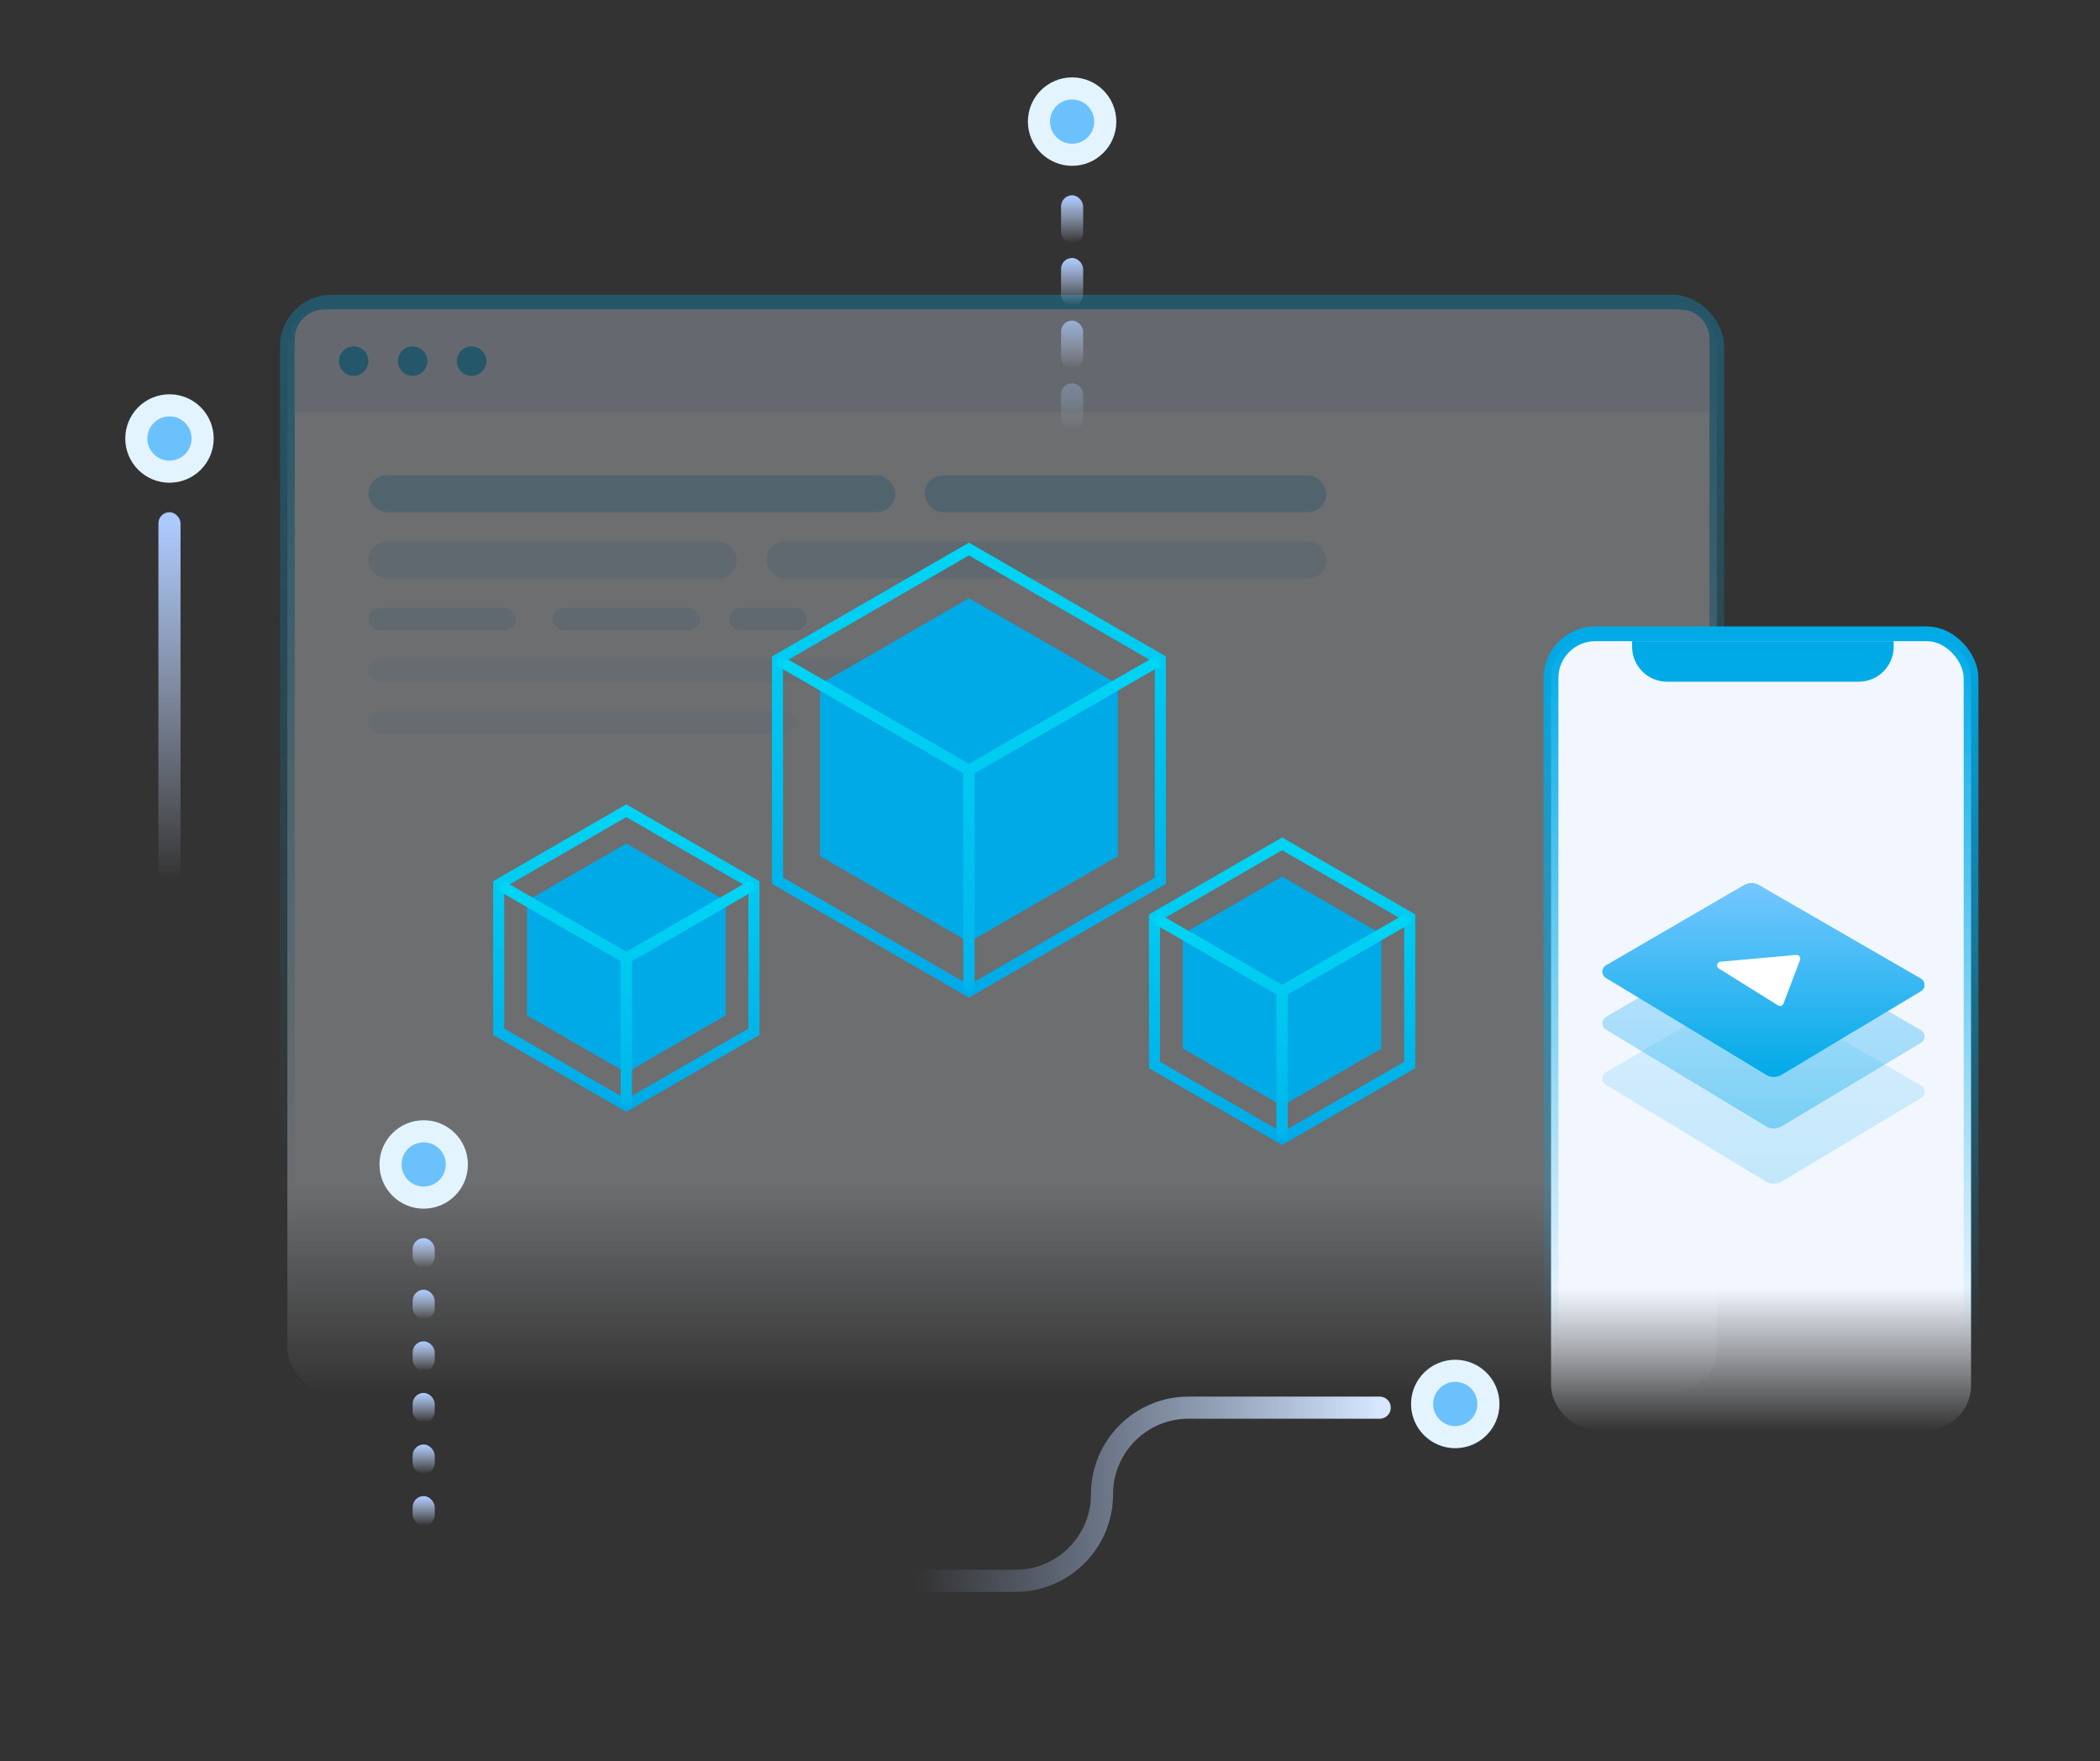 <svg xmlns="http://www.w3.org/2000/svg" xmlns:xlink="http://www.w3.org/1999/xlink" width="570" height="478" viewBox="0 0 570 478">
  <rect x="0" y="0" width="570" height="478" fill="#333333" stroke="none"/>
  <defs>
    <linearGradient id="插画03-a" x1="50%" x2="50%" y1="0%" y2="100%">
      <stop offset="0%" stop-color="#F2F7FF"/>
      <stop offset="46.804%" stop-color="#F2F7FF"/>
      <stop offset="80.638%" stop-color="#F2F7FF"/>
      <stop offset="100%" stop-color="#F2F7FF" stop-opacity="0"/>
    </linearGradient>
    <linearGradient id="插画03-b" x1="50%" x2="50%" y1="0%" y2="100%">
      <stop offset="0%" stop-color="#00AAE7"/>
      <stop offset="82.26%" stop-color="#00AAE7" stop-opacity="0"/>
      <stop offset="100%" stop-color="#00AAE7" stop-opacity="0"/>
    </linearGradient>
    <linearGradient id="插画03-c" x1="50%" x2="50%" y1="2.375%" y2="100%">
      <stop offset="0%" stop-color="#ADCAFF"/>
      <stop offset="100%" stop-color="#D4E3FF" stop-opacity="0"/>
    </linearGradient>
    <linearGradient id="插画03-d" x1="50%" x2="50%" y1="2.375%" y2="100%">
      <stop offset="0%" stop-color="#ADCAFF"/>
      <stop offset="100%" stop-color="#D4E3FF" stop-opacity="0"/>
    </linearGradient>
    <linearGradient id="插画03-e" x1="50%" x2="50%" y1="2.375%" y2="100%">
      <stop offset="0%" stop-color="#ADCAFF"/>
      <stop offset="100%" stop-color="#D4E3FF" stop-opacity="0"/>
    </linearGradient>
    <linearGradient id="插画03-f" x1="50%" x2="50%" y1="0%" y2="100%">
      <stop offset="0%" stop-color="#F2F7FF"/>
      <stop offset="82.132%" stop-color="#F2F7FF"/>
      <stop offset="100%" stop-color="#F2F7FF" stop-opacity="0"/>
    </linearGradient>
    <linearGradient id="插画03-g" x1="50%" x2="50%" y1="0%" y2="88.67%">
      <stop offset="0%" stop-color="#00AAE7"/>
      <stop offset="100%" stop-color="#00AAE7" stop-opacity="0"/>
    </linearGradient>
    <linearGradient id="插画03-h" x1="50%" x2="50%" y1="0%" y2="100%">
      <stop offset="0%" stop-color="#76C7FF"/>
      <stop offset="100%" stop-color="#00AAE7"/>
    </linearGradient>
    <polygon id="插画03-i" points="46.667 0 87.081 23.333 87.081 70 46.667 93.333 6.252 70 6.252 23.333"/>
    <linearGradient id="插画03-k" x1="50%" x2="50%" y1="0%" y2="100%">
      <stop offset="0%" stop-color="#00D5F5"/>
      <stop offset="100%" stop-color="#00AAE7"/>
    </linearGradient>
    <polygon id="插画03-j" points="60 0 111.962 30 111.962 90 60 120 8.038 90 8.038 30"/>
    <polygon id="插画03-m" points="31.111 0 58.054 15.556 58.054 46.667 31.111 62.222 4.168 46.667 4.168 15.556"/>
    <polygon id="插画03-n" points="40 0 74.641 20 74.641 60 40 80 5.359 60 5.359 20"/>
    <polygon id="插画03-p" points="31.111 0 58.054 15.556 58.054 46.667 31.111 62.222 4.168 46.667 4.168 15.556"/>
    <polygon id="插画03-q" points="40 0 74.641 20 74.641 60 40 80 5.359 60 5.359 20"/>
    <linearGradient id="插画03-s" x1="100%" x2="0%" y1="5.496%" y2="5.496%">
      <stop offset="0%" stop-color="#D6E7FF"/>
      <stop offset="100%" stop-color="#ADCAFF" stop-opacity="0"/>
    </linearGradient>
  </defs>
  <g fill="none" fill-rule="evenodd">
    <g opacity=".3" transform="translate(76 80)">
      <rect width="388" height="296" x="2" y="2" fill="url(#插画03-a)" stroke="url(#插画03-b)" stroke-width="4" rx="12"/>
      <g transform="translate(24 49)">
        <rect width="143" height="10" fill="#98D8F9" rx="5"/>
        <rect width="109" height="10" x="151" fill="#98D8F9" rx="5"/>
        <rect width="100" height="10" y="18" fill="#98D8F9" opacity=".5" rx="5"/>
        <rect width="152" height="10" x="108" y="18" fill="#98D8F9" opacity=".5" rx="5"/>
        <rect width="40" height="6" y="36" fill="#98D8F9" opacity=".5" rx="3"/>
        <rect width="146" height="6" y="50" fill="#DEF0FE" rx="3"/>
        <rect width="116" height="6" y="64" fill="#DEF0FE" rx="3"/>
        <rect width="40" height="6" x="50" y="36" fill="#98D8F9" opacity=".5" rx="3"/>
        <rect width="21" height="6" x="98" y="36" fill="#98D8F9" opacity=".5" rx="3"/>
      </g>
      <g transform="translate(4 4)">
        <path fill="#DAE9FB" d="M8,0 L376,0 C380.418,-8.11624501e-16 384,3.582 384,8 L384,28 L384,28 L0,28 L0,8 C-5.41083001e-16,3.582 3.582,8.11624501e-16 8,0 Z"/>
        <path fill="#00AAE7" d="M16,10 C18.209,10 20,11.791 20,14 C20,16.209 18.209,18 16,18 C13.791,18 12,16.209 12,14 C12,11.791 13.791,10 16,10 Z M32,10 C34.209,10 36,11.791 36,14 C36,16.209 34.209,18 32,18 C29.791,18 28,16.209 28,14 C28,11.791 29.791,10 32,10 Z M48,10 C50.209,10 52,11.791 52,14 C52,16.209 50.209,18 48,18 C45.791,18 44,16.209 44,14 C44,11.791 45.791,10 48,10 Z"/>
      </g>
    </g>
    <g transform="translate(109 310)">
      <rect width="6" height="8" x="3" y="26" fill="url(#插画03-c)" rx="3"/>
      <rect width="6" height="8" x="3" y="40" fill="url(#插画03-c)" rx="3"/>
      <rect width="6" height="8" x="3" y="54" fill="url(#插画03-c)" rx="3"/>
      <rect width="6" height="8" x="3" y="68" fill="url(#插画03-c)" rx="3"/>
      <rect width="6" height="8" x="3" y="82" fill="url(#插画03-c)" rx="3"/>
      <rect width="6" height="8" x="3" y="96" fill="url(#插画03-c)" rx="3"/>
      <circle cx="6" cy="6" r="9" fill="#6BC1FC" stroke="#E3F4FF" stroke-width="6"/>
    </g>
    <g transform="translate(285 27)">
      <rect width="6" height="13" x="3" y="26" fill="url(#插画03-d)" rx="3"/>
      <rect width="6" height="13" x="3" y="43" fill="url(#插画03-d)" rx="3"/>
      <rect width="6" height="13" x="3" y="60" fill="url(#插画03-d)" opacity=".7" rx="3"/>
      <rect width="6" height="13" x="3" y="77" fill="url(#插画03-d)" opacity=".3" rx="3"/>
      <circle cx="6" cy="6" r="9" fill="#6BC1FC" stroke="#E3F4FF" stroke-width="6"/>
    </g>
    <g transform="translate(40 113)">
      <rect width="6" height="100" x="3" y="26" fill="url(#插画03-e)" rx="3"/>
      <circle cx="6" cy="6" r="9" fill="#6BC1FC" stroke="#E3F4FF" stroke-width="6"/>
    </g>
    <g transform="translate(419 170)">
      <rect width="114" height="216" x="2" y="2" fill="url(#插画03-f)" stroke="url(#插画03-g)" stroke-width="4" rx="12"/>
      <g transform="translate(14 69)">
        <path fill="url(#插画03-h)" d="M2.917,51.952 L40.391,30.165 C41.63,29.444 43.159,29.442 44.401,30.158 L88.383,55.547 C89.34,56.1 89.668,57.323 89.115,58.279 C88.945,58.574 88.703,58.82 88.411,58.995 L50.525,81.693 C49.255,82.454 47.668,82.451 46.401,81.685 L2.888,55.392 C1.942,54.821 1.639,53.592 2.21,52.646 C2.384,52.359 2.627,52.12 2.917,51.952 Z" opacity=".2"/>
        <path fill="url(#插画03-h)" d="M2.917,36.952 L40.391,15.165 C41.63,14.444 43.159,14.442 44.401,15.158 L88.383,40.547 C89.34,41.1 89.668,42.323 89.115,43.279 C88.945,43.574 88.703,43.82 88.411,43.995 L50.525,66.693 C49.255,67.454 47.668,67.451 46.401,66.685 L2.888,40.392 C1.942,39.821 1.639,38.592 2.21,37.646 C2.384,37.359 2.627,37.12 2.917,36.952 Z" opacity=".4"/>
        <path fill="url(#插画03-h)" d="M2.917,22.952 L40.391,1.165 C41.63,0.444 43.159,0.442 44.401,1.158 L88.383,26.547 C89.34,27.1 89.668,28.323 89.115,29.279 C88.945,29.574 88.703,29.82 88.411,29.995 L50.525,52.693 C49.255,53.454 47.668,53.451 46.401,52.685 L2.888,26.392 C1.942,25.821 1.639,24.592 2.21,23.646 C2.384,23.359 2.627,23.12 2.917,22.952 Z"/>
        <path fill="#FFF" d="M33.535,23.825 L49.622,33.848 C50.09,34.14 50.707,33.997 50.999,33.528 C51.034,33.473 51.063,33.414 51.086,33.354 L55.584,21.493 C55.78,20.976 55.52,20.399 55.004,20.203 C54.862,20.149 54.711,20.129 54.56,20.142 L33.975,21.98 C33.424,22.029 33.018,22.515 33.067,23.065 C33.095,23.377 33.268,23.659 33.535,23.825 Z"/>
      </g>
      <path fill="#00AAE7" d="M95,4.5 L95,5.5 C95,10.747 90.747,15 85.5,15 L33.5,15 C28.253,15 24,10.747 24,5.5 L24,4.5 C24,4.332 24.004,4.165 24.013,4 L94.987,4 C94.996,4.165 95,4.332 95,4.5 Z"/>
    </g>
    <g transform="translate(203 149)">
      <use fill="#00AAE7" opacity=".3" transform="translate(13.333 13.333)" xlink:href="#插画03-i"/>
      <mask id="插画03-l" fill="#fff">
        <use xlink:href="#插画03-j"/>
      </mask>
      <use stroke="url(#插画03-k)" stroke-width="3" xlink:href="#插画03-j"/>
      <polygon stroke="url(#插画03-k)" stroke-width="3" points="8 30 59.962 60 59.962 120 8 150 -43.962 120 -43.962 60" mask="url(#插画03-l)"/>
      <polygon stroke="url(#插画03-k)" stroke-width="3" points="112 30 163.962 60 163.962 120 112 150 60.038 120 60.038 60" mask="url(#插画03-l)"/>
    </g>
    <g transform="translate(308 229)">
      <use fill="#00AAE7" opacity=".2" transform="translate(8.889 8.889)" xlink:href="#插画03-m"/>
      <mask id="插画03-o" fill="#fff">
        <use xlink:href="#插画03-n"/>
      </mask>
      <use stroke="url(#插画03-k)" stroke-width="3" xlink:href="#插画03-n"/>
      <polygon stroke="url(#插画03-k)" stroke-width="3" points="5.333 20 39.974 40 39.974 80 5.333 100 -29.308 80 -29.308 40" mask="url(#插画03-o)"/>
      <polygon stroke="url(#插画03-k)" stroke-width="3" points="74.667 20 109.308 40 109.308 80 74.667 100 40.026 80 40.026 40" mask="url(#插画03-o)"/>
    </g>
    <g transform="translate(130 220)">
      <use fill="#00AAE7" opacity=".2" transform="translate(8.889 8.889)" xlink:href="#插画03-p"/>
      <mask id="插画03-r" fill="#fff">
        <use xlink:href="#插画03-q"/>
      </mask>
      <use stroke="url(#插画03-k)" stroke-width="3" xlink:href="#插画03-q"/>
      <polygon stroke="url(#插画03-k)" stroke-width="3" points="5.333 20 39.974 40 39.974 80 5.333 100 -29.308 80 -29.308 40" mask="url(#插画03-r)"/>
      <polygon stroke="url(#插画03-k)" stroke-width="3" points="74.667 20 109.308 40 109.308 80 74.667 100 40.026 80 40.026 40" mask="url(#插画03-r)"/>
    </g>
    <g stroke-width="6" transform="translate(248.333 375)">
      <path stroke="url(#插画03-s)" stroke-linecap="round" stroke-linejoin="round" d="M0.161,54 L27.28,54 C40.258,54 50.78,43.479 50.78,30.5 C50.78,17.521 61.301,7 74.28,7 L126.161,7 L126.161,7"/>
      <circle cx="146.667" cy="6" r="9" fill="#6BC1FC" stroke="#E3F4FF"/>
    </g>
  </g>
</svg>
